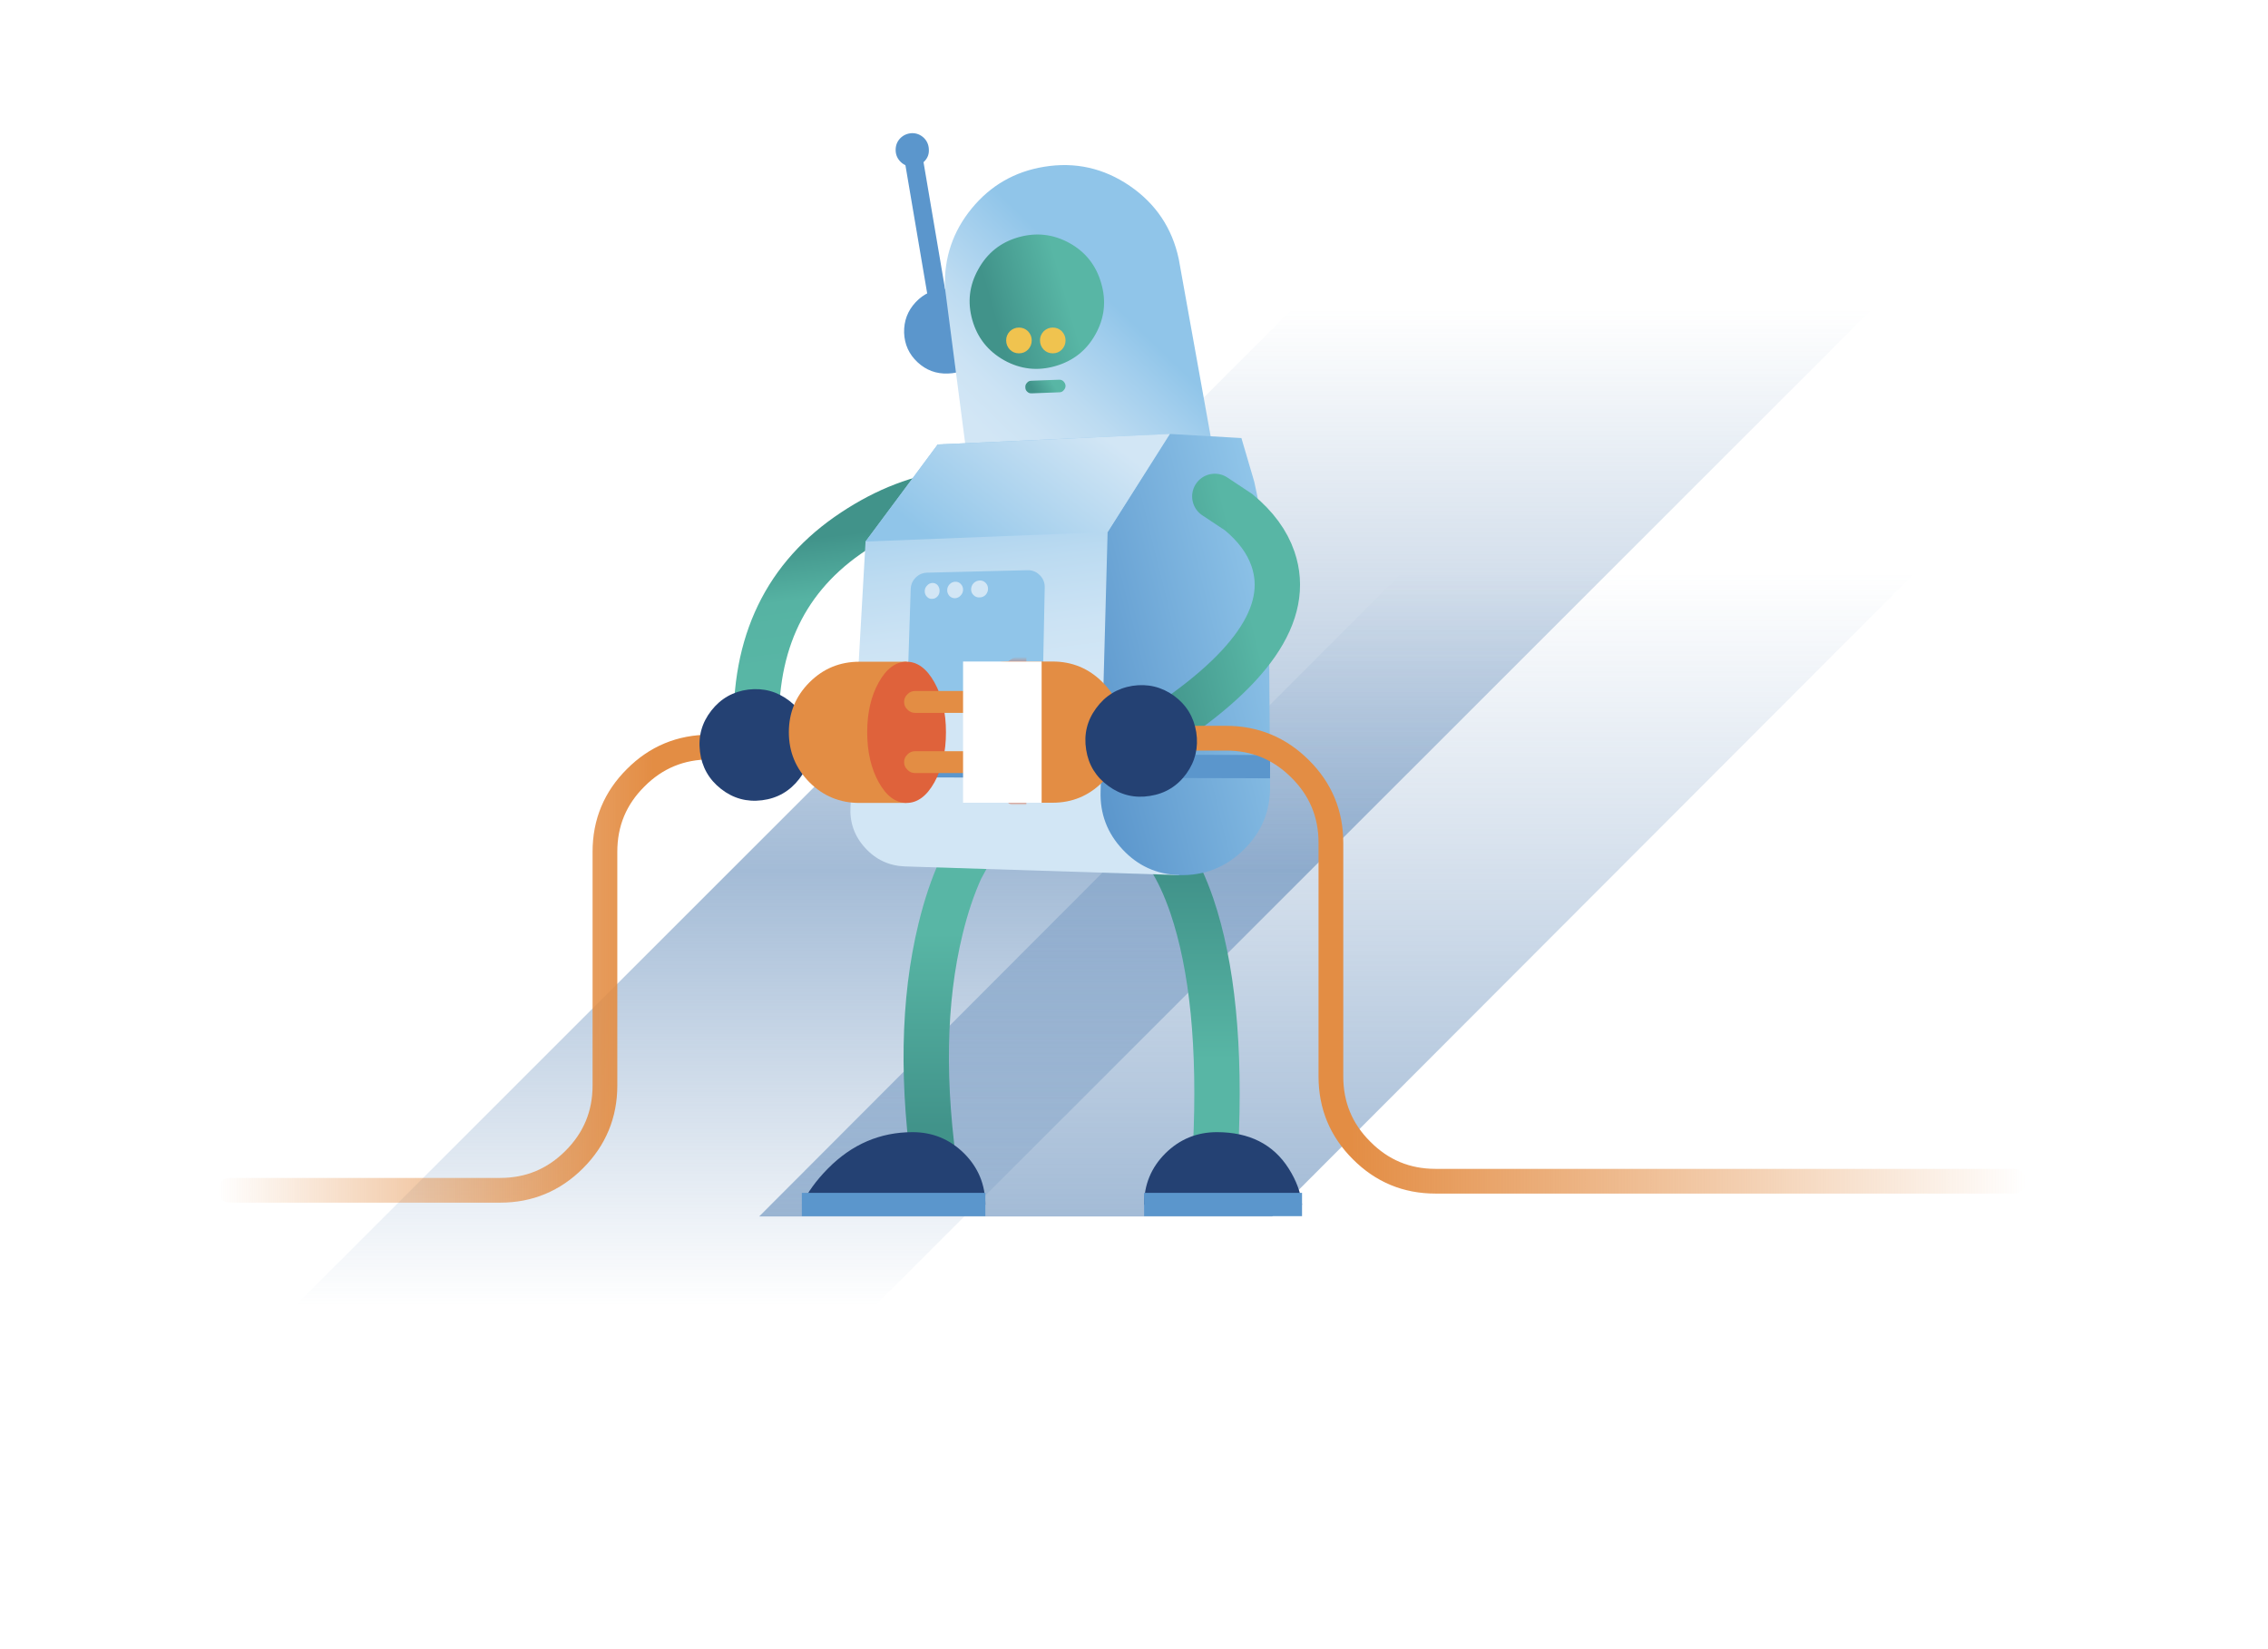 <?xml version="1.0" encoding="utf-8"?><svg id="Robot_unplugg_animation_dark" image-rendering="auto" baseProfile="basic" version="1.1" preserveAspectRatio="xMidYMid meet" x="0px" y="0px" width="550" height="400" xmlns="http://www.w3.org/2000/svg" viewBox="0 0 550 400" xmlns:xlink="http://www.w3.org/1999/xlink"><defs><linearGradient id="Gradient_1" gradientUnits="userSpaceOnUse" x1="130.05" y1="9.3" x2="-99.45" y2="9.3" spreadMethod="pad"><stop offset="0%" stop-color="#E38D44" stop-opacity="0"/><stop offset="71.372%" stop-color="#E38D44"/></linearGradient><linearGradient id="Gradient_2" gradientUnits="userSpaceOnUse" x1="28.087" y1="51.35" x2="20.612" y2="56.050" spreadMethod="pad"><stop offset="27.843%" stop-color="#58B6A5"/><stop offset="83.529%" stop-color="#41938A"/></linearGradient><linearGradient id="Gradient_3" gradientUnits="userSpaceOnUse" x1="37.912" y1="28.637" x2="6.687" y2="37.562" spreadMethod="pad"><stop offset="27.843%" stop-color="#58B6A5"/><stop offset="83.529%" stop-color="#41938A"/></linearGradient><linearGradient id="Gradient_4" gradientUnits="userSpaceOnUse" x1="7.937" y1="68.012" x2="58.262" y2="15.987" spreadMethod="pad"><stop offset="4.705%" stop-color="#D2E6F5"/><stop offset="16.862%" stop-color="#CCE3F4"/><stop offset="33.725%" stop-color="#BCDBF1"/><stop offset="53.333%" stop-color="#A2CEED"/><stop offset="65.882%" stop-color="#90C5E9"/></linearGradient><linearGradient id="Gradient_5" gradientUnits="userSpaceOnUse" x1="67.137" y1="-4.287" x2="39.162" y2="31.587" spreadMethod="pad"><stop offset="0%" stop-color="#D2E6F5"/><stop offset="100%" stop-color="#90C5E9"/></linearGradient><linearGradient id="Gradient_6" gradientUnits="userSpaceOnUse" x1="65.149" y1="60.125" x2="118.45" y2="46.974" spreadMethod="pad"><stop offset="0%" stop-color="#5B96CC"/><stop offset="100%" stop-color="#90C5E9"/></linearGradient><linearGradient id="Gradient_7" gradientUnits="userSpaceOnUse" x1="58.55" y1="111.087" x2="44.95" y2="1.112" spreadMethod="pad"><stop offset="47.450%" stop-color="#D2E6F5"/><stop offset="58.039%" stop-color="#CCE3F4"/><stop offset="72.549%" stop-color="#BCDBF1"/><stop offset="89.411%" stop-color="#A2CEED"/><stop offset="100%" stop-color="#90C5E9"/></linearGradient><linearGradient id="Gradient_8" gradientUnits="userSpaceOnUse" x1="94.55" y1="173.375" x2="94.55" y2="95.425" spreadMethod="pad"><stop offset="27.843%" stop-color="#58B6A5"/><stop offset="83.529%" stop-color="#41938A"/></linearGradient><linearGradient id="Gradient_9" gradientUnits="userSpaceOnUse" x1="35.15" y1="97.6" x2="35.15" y2="181.9" spreadMethod="pad"><stop offset="27.843%" stop-color="#58B6A5"/><stop offset="83.529%" stop-color="#41938A"/></linearGradient><linearGradient id="Gradient_10" gradientUnits="userSpaceOnUse" x1="42.625" y1="21.737" x2="-6.125" y2="33.762" spreadMethod="pad"><stop offset="27.843%" stop-color="#58B6A5"/><stop offset="83.529%" stop-color="#41938A"/></linearGradient><linearGradient id="Gradient_11" gradientUnits="userSpaceOnUse" x1="37.125" y1="21.737" x2="-11.625" y2="33.762" spreadMethod="pad"><stop offset="27.843%" stop-color="#58B6A5"/><stop offset="83.529%" stop-color="#41938A"/></linearGradient><linearGradient id="Gradient_12" gradientUnits="userSpaceOnUse" x1="59.5" y1="-65.375" x2="59.5" y2="111.675" spreadMethod="pad"><stop offset="11.764%" stop-color="#4777AD" stop-opacity="0"/><stop offset="100%" stop-color="#4777AD" stop-opacity=".498"/></linearGradient><linearGradient id="Gradient_13" gradientUnits="userSpaceOnUse" x1="0" y1="-144.75" x2="0" y2="144.75" spreadMethod="pad"><stop offset="12.549%" stop-color="#4777AD" stop-opacity="0"/><stop offset="59.607%" stop-color="#4777AD" stop-opacity=".498"/><stop offset="96.078%" stop-color="#4777AD" stop-opacity="0"/></linearGradient><linearGradient id="Gradient_14" gradientUnits="userSpaceOnUse" x1="19.200" y1="57.312" x2="11.9" y2="-1.812" spreadMethod="pad"><stop offset="27.843%" stop-color="#58B6A5"/><stop offset="55.294%" stop-color="#56B3A3"/><stop offset="79.607%" stop-color="#41938A"/></linearGradient><linearGradient id="Gradient_15" gradientUnits="userSpaceOnUse" x1="23.950" y1="57.312" x2="16.65" y2="-1.812" spreadMethod="pad"><stop offset="27.843%" stop-color="#58B6A5"/><stop offset="55.294%" stop-color="#56B3A3"/><stop offset="79.607%" stop-color="#41938A"/></linearGradient><linearGradient id="Gradient_16" gradientUnits="userSpaceOnUse" x1="-3" y1="74.55" x2="151.8" y2="74.55" spreadMethod="pad"><stop offset="0%" stop-color="#E38D44" stop-opacity="0"/><stop offset="68.235%" stop-color="#E38D44"/></linearGradient><linearGradient id="Gradient_17" gradientUnits="userSpaceOnUse" x1="-3" y1="74.5" x2="151.8" y2="74.5" spreadMethod="pad"><stop offset="0%" stop-color="#E38D44" stop-opacity="0"/><stop offset="68.235%" stop-color="#E38D44"/></linearGradient></defs><g id="Scene-1" overflow="visible"><g id="Symbol-99" transform="translate(275.2 183.4)"><path fill="url(#Gradient_13)" stroke="none" d="M215.1 -144.75L73.7 -143.95 -215.05 144.75 -74.45 144.75 215.1 -144.75Z"/><path fill="url(#Gradient_12)" stroke="none" d="M210.1 -65.4L85.15 -64.9 -91.1 111.65 33.3 111.65 210.1 -65.4Z"/></g><g id="Symbol-98" transform="translate(213.6 32.3)"><animateTransform attributeName="transform" additive="replace" type="translate" repeatCount="indefinite" dur="9.042s" keyTimes="0;.005;.009;.014;.018;.023;.028;.032;.037;.041;.046;.051;.055;.06;.065;.069;.074;.078;.083;.088;.092;.097;.101;.106;.111;.115;.12;.124;.129;.433;.438;.442;.447;.452;.456;.461;1" values="228.45,80.45;228.501,80.45;228.453,80.498;228.505,80.447;228.505,80.547;228.508,80.546;228.459,80.496;228.46,80.494;228.512,80.444;228.461,80.532;228.462,80.482;228.514,80.431;228.516,80.531;228.517,80.48;228.469,80.53;228.471,80.529;228.522,80.479;228.52,80.514;228.472,80.464;228.524,80.513;228.525,80.513;228.527,80.512;228.528,80.512;228.48,80.46;228.53,80.509;228.479,80.544;230.53,79.494;232.582,78.494;234.635,77.543;234.635,77.543;234.633,77.426;234.632,77.424;234.623,77.373;234.667,77.406;234.635,77.419;234.632,77.439;234.632,77.439"/><animateTransform attributeName="transform" additive="sum" type="rotate" repeatCount="indefinite" dur="9.042s" keyTimes="0;.005;.009;.014;.018;.023;.028;.032;.037;.041;.046;.051;.055;.06;.065;.069;.074;.078;.083;.088;.092;.097;.101;.106;.111;.115;.12;.124;.129;.438;.442;.447;.452;.456;.461;1" values="0,0,0;-.008,0,0;-.015,0,0;-.023,0,0;-.03,0,0;-.038,0,0;-.045,0,0;-.052,0,0;-.06,0,0;-.255,0,0;-.262,0,0;-.27,0,0;-.277,0,0;-.285,0,0;-.295,0,0;-.302,0,0;-.31,0,0;-.505,0,0;-.512,0,0;-.52,0,0;-.527,0,0;-.535,0,0;-.543,0,0;-.55,0,0;-.558,0,0;-.753,0,0;-.76,0,0;-.768,0,0;-.777,0,0;-.777,0,0;-.776,0,0;-6.761,0,0;-12.563,0,0;-5.036,0,0;2.294,0,0;2.294,0,0"/><animateTransform attributeName="transform" additive="sum" type="scale" repeatCount="indefinite" dur="9.042s" keyTimes="0;.442;.447;.456;.461;1" values="1,1;1,1;1,.999;1,.999;1,1;1,1"/><animateTransform attributeName="transform" additive="sum" type="translate" repeatCount="indefinite" dur="9.042s" keyTimes="0;.005;.009;.014;.018;.023;.028;.032;.037;.041;.046;.051;.055;.06;.069;.074;.078;.083;.088;.092;.106;.111;.115;.12;.124;.129;.433;.438;.442;.447;.452;.456;.461;1" values="-14.85,-48.15;-14.95,-48.15;-14.9,-48.25;-14.95,-48.15;-14.9,-48.3;-14.9,-48.2;-14.9,-48.25;-14.9,-48.2;-14.95,-48.2;-14.95,-48.25;-14.95,-48.25;-15,-48.15;-14.95,-48.25;-14.9,-48.25;-14.9,-48.25;-14.95,-48.25;-14.95,-48.2;-14.95,-48.25;-15,-48.2;-14.95,-48.25;-14.95,-48.25;-15,-48.2;-14.95,-48.25;-14.95,-48.2;-14.9,-48.25;-14.9,-48.3;-14.9,-48.3;-16.2,-48.15;-16.25,-48.2;-16.2,-48.05;-16.3,-48.15;-16.25,-48.2;-16.25,-48.15;-16.25,-48.15"/><path fill="#5B96CC" stroke="none" d="M8.45 41Q5.55 44.1 5.65 48.4 5.8 52.65 8.9 55.55 12 58.45 16.25 58.3 20.5 58.2 23.45 55.1 26.35 52 26.2 47.7 26.05 43.45 22.95 40.55 19.85 37.65 15.6 37.8 11.35 37.9 8.45 41Z"/><path id="Layer30_0_1_STROKES" stroke="#5B96CC" stroke-width="4.45" stroke-linejoin="miter" stroke-linecap="butt" stroke-miterlimit="10" fill="none" d="M14.8 46.5L7.85 5.55"/><path fill="#5B96CC" stroke="none" d="M10.6 6.8Q11.75 5.6 11.65 3.95 11.6 2.25 10.4 1.1 9.15 -.05 7.5 0 5.8 .1 4.65 1.3 3.55 2.5 3.6 4.2 3.65 5.85 4.85 7 6.05 8.15 7.75 8.1 9.45 8.05 10.6 6.8Z"/></g><g id="Symbol-97" transform="translate(229.15 40.05)"><animateTransform attributeName="transform" additive="replace" type="translate" repeatCount="indefinite" dur="9.042s" keyTimes="0;.115;.12;.124;.129;1" values="293.6,117.1;293.6,117.1;293.643,117.115;293.6,117.132;293.601,117.125;293.601,117.125"/><animateTransform attributeName="transform" additive="sum" type="rotate" repeatCount="indefinite" dur="9.042s" keyTimes="0;.115;.12;.124;.129;1" values="0,0,0;0,0,0;2.288,0,0;4.766,0,0;7.055,0,0;7.055,0,0"/><animateTransform attributeName="transform" additive="sum" type="scale" repeatCount="indefinite" dur="9.042s" keyTimes="0;.12;.124;1" values="1,1;1,1;1,.999;1,.999"/><animateTransform attributeName="transform" additive="sum" type="translate" repeatCount="indefinite" dur="9.042s" keyTimes="0;.115;.12;.124;.129;1" values="-64.45,-77.05;-64.45,-77.05;-64.55,-77.1;-64.45,-77.15;-64.45,-77.1;-64.45,-77.1"/><path fill="url(#Gradient_4)" stroke="none" d="M56.7 22.75Q54.3 11.55 44.85 5.05 35.35 -1.45 24.05 .4 13.35 2.15 6.5 10.5 -.35 18.85 0 29.7L6.15 77.05 64.45 65.85 56.7 22.75Z"/><path fill="url(#Gradient_3)" stroke="none" d="M6.65 37.6Q8.5 44.05 14.4 47.35 20.3 50.6 26.75 48.75 33.25 46.9 36.5 41.05 39.8 35.15 37.9 28.65 36.05 22.15 30.2 18.9 24.3 15.65 17.8 17.5 11.35 19.35 8.1 25.25 4.8 31.1 6.65 37.6Z"/><path fill="url(#Gradient_2)" stroke="none" d="M21.05 55.35L27.75 55.1Q28.4 55.1 28.8 54.6 29.25 54.15 29.25 53.5 29.2 52.9 28.75 52.45 28.3 52 27.65 52.05L20.95 52.3Q20.3 52.3 19.9 52.8 19.45 53.25 19.5 53.9 19.5 54.55 19.95 54.95 20.4 55.4 21.05 55.35Z"/></g><g id="Symbol-96" transform="translate(244 79.45)"><animateTransform attributeName="transform" additive="replace" type="translate" repeatCount="indefinite" dur="9.042s" keyTimes="0;.115;.12;.124;.129;.207;.212;.217;.221;.226;.23;.327;.332;.336;.341;.346;.35;.355;.59;.594;.599;.604;.608;.613;1" values="251.2,82.55;251.2,82.55;253.55,78.55;255.9,74.55;258.3,70.55;258.3,70.55;258.3,70.589;258.3,70.606;258.3,70.601;258.3,70.624;258.35,70.596;258.35,70.596;258.3,70.55;258.3,70.55;258.3,70.589;258.3,70.558;258.3,70.588;258.35,70.596;258.35,70.596;258.3,70.55;258.3,70.55;258.3,70.589;258.3,70.558;258.35,70.596;258.35,70.596"/><animateTransform attributeName="transform" additive="sum" type="scale" repeatCount="indefinite" dur="9.042s" keyTimes="0;.207;.212;.217;.221;.226;.23;.327;.332;.336;.341;.346;.35;.355;.59;.594;.599;.604;.608;.613;1" values="1,1;1,1;1,.597;1,.194;1,.462;1,.73;1,1;1,1;1,1;1,1;1,.597;1,.194;1,.596;1,1;1,1;1,1;1,1;1,.597;1,.194;1,1;1,1"/><animateTransform attributeName="transform" additive="sum" type="translate" repeatCount="indefinite" dur="9.042s" keyTimes="0;.207;.212;.217;.221;.226;.23;.327;.332;.336;.341;.346;.35;.355;.59;.594;.599;.604;.608;.613;1" values="-7.2,-3.1;-7.2,-3.1;-7.2,-3.25;-7.25,-3.65;-7.2,-3.25;-7.2,-3.25;-7.25,-3.2;-7.25,-3.2;-7.2,-3.1;-7.2,-3.1;-7.2,-3.25;-7.25,-3.4;-7.2,-3.25;-7.25,-3.2;-7.25,-3.2;-7.2,-3.1;-7.2,-3.1;-7.2,-3.25;-7.25,-3.4;-7.25,-3.2;-7.25,-3.2"/><path fill="#F0C34F" stroke="none" d="M5.3 5.35Q6.2 4.4 6.2 3.1 6.2 1.85 5.3 .9 4.4 0 3.1 0 1.85 0 .9 .9 0 1.85 0 3.1 0 4.4 .9 5.35 1.8 6.25 3.1 6.25 4.4 6.25 5.3 5.35Z"/><path fill="#F0C34F" stroke="none" d="M13.5 5.35Q14.4 4.4 14.4 3.1 14.4 1.85 13.5 .9 12.6 0 11.3 0 10.05 0 9.1 .9 8.2 1.85 8.2 3.1 8.2 4.4 9.1 5.35 10 6.25 11.3 6.25 12.6 6.25 13.5 5.35Z"/></g><g display="none"><g id="Symbol-94" transform="translate(183.4 119.75)"><path id="Layer27_0_1_STROKES" stroke="url(#Gradient_15)" stroke-width="11" stroke-linejoin="miter" stroke-linecap="butt" stroke-miterlimit="10" fill="none" d="M46.4 0Q34.05 1.8 22.1 10.15 -1.8 26.95 .15 59.9"/></g><animate attributeName="display" repeatCount="indefinite" dur="9.042s" keyTimes="0;.101;.249;1" values="none;inline;none;none"/></g><g display="none"><g id="Symbol-93" transform="translate(188.15 119.75)"><path id="Layer26_0_1_STROKES" stroke="url(#Gradient_14)" stroke-width="11" stroke-linejoin="miter" stroke-linecap="butt" stroke-miterlimit="10" fill="none" d="M41.65 0Q29.3 1.8 17.35 10.15 -6.55 26.95 2.5 60.5"/></g><animate attributeName="display" repeatCount="indefinite" dur="9.042s" keyTimes="0;.041;.101;.249;1" values="none;inline;none;inline;inline"/></g><g><g id="Symbol-92" transform="translate(183.4 119.75)"><path id="Layer25_0_1_STROKES" stroke="url(#Gradient_15)" stroke-width="11" stroke-linejoin="miter" stroke-linecap="butt" stroke-miterlimit="10" fill="none" d="M46.4 0Q34.05 1.8 22.1 10.15 -1.8 26.95 .15 59.9"/></g><animate attributeName="display" repeatCount="indefinite" dur="9.042s" keyTimes="0;.041;1" values="inline;none;none"/></g><g id="Symbol-91" transform="translate(194.45 105.25)"><path id="Layer50_0_1_STROKES" stroke="url(#Gradient_9)" stroke-width="11" stroke-linejoin="miter" stroke-linecap="butt" stroke-miterlimit="10" fill="none" d="M41.1 100.75L38.55 105.45Q35.65 111.8 33.65 120 27.25 146.2 32.6 181.1"/><path id="Layer51_0_1_STROKES" stroke="url(#Gradient_8)" stroke-width="11" stroke-linejoin="miter" stroke-linecap="butt" stroke-miterlimit="10" fill="none" d="M86.6 99.45L89.15 102.75Q92.15 107.4 94.55 114.35 102.1 136.55 100.35 173.1"/><path fill="url(#Gradient_7)" stroke="none" d="M32.95 2.55L15.45 26.1 11.8 90.35Q11.45 96.15 15.35 100.4 19.25 104.7 25.05 104.9L91.5 107 89.25 0 32.95 2.55Z"/><path fill="url(#Gradient_6)" stroke="none" d="M106.6 1L89.25 0 74.15 23.8 72.45 86.7Q72.2 94.85 77.8 100.8 83.35 106.75 91.5 107 100.6 107.25 107.1 100.9 113.65 94.55 113.55 85.45L113.25 42.75Q112.9 25.5 109.7 11.55L106.6 1Z"/><path id="Layer54_0_1_STROKES" stroke="#5B96CC" stroke-width="5.65" stroke-linejoin="miter" stroke-linecap="butt" stroke-miterlimit="10" fill="none" d="M12.95 80.45L113.55 80.7"/><path fill="#90C5E9" stroke="none" d="M57.7 34.25Q56.45 33 54.7 33.05L30.4 33.65Q28.75 33.7 27.6 34.85 26.45 36 26.4 37.65L25.6 62.2Q25.55 63.95 26.8 65.25 28.05 66.5 29.75 66.45L54.35 66.2Q56 66.15 57.2 65 58.35 63.85 58.4 62.15L58.9 37.25Q58.95 35.5 57.7 34.25Z"/><path fill="#244173" stroke="none" d="M26.85 169.35Q15.05 169.35 6.35 178.15 2 182.55 0 186.95L44.5 186.95Q44.5 179.65 39.35 174.5 34.15 169.35 26.85 169.35Z"/><path fill="#244173" stroke="none" d="M100.65 169.35Q93.35 169.35 88.15 174.5 83 179.65 83 186.95L121.3 186.95Q120.85 182.55 118.05 178.15 112.45 169.35 100.65 169.35Z"/><path id="Layer58_0_1_STROKES" stroke="#5B96CC" stroke-width="5.65" stroke-linejoin="miter" stroke-linecap="butt" stroke-miterlimit="10" fill="none" d="M83 186.9L121.3 186.9"/><path id="Layer59_0_1_STROKES" stroke="#5B96CC" stroke-width="5.65" stroke-linejoin="miter" stroke-linecap="butt" stroke-miterlimit="10" fill="none" d="M44.5 186.9L0 186.9"/><path fill="url(#Gradient_5)" stroke="none" d="M32.95 2.55L15.45 26.1 74.15 23.8 89.25 0 32.95 2.55Z"/></g><g display="none"><g id="Symbol-89" transform="translate(56.15 160.45)"><path id="Layer13_0_1_STROKES" stroke="url(#Gradient_16)" stroke-width="6" stroke-linejoin="miter" stroke-linecap="round" stroke-miterlimit="10" fill="none" d="M0 128.3L65.55 128.3Q76.05 128.3 83.5 120.85 90.95 113.4 90.95 102.9L90.95 46.2Q90.95 35.65 98.4 28.25 105.8 20.8 116.35 20.8L148.8 20.8"/><path fill="#244173" stroke="none" d="M140.8 18.55Q140.15 13 135.7 9.55 131.3 6.15 125.75 6.8 120.2 7.5 116.75 11.9 113.3 16.3 114 21.9 114.7 27.45 119.1 30.9 123.5 34.35 129.05 33.65 134.6 32.95 138.05 28.5 141.5 24.1 140.8 18.55Z"/><path fill="#E38D44" stroke="none" d="M164.1 34.3L164.1 .05 152.65 .05Q145.55 .05 140.55 5.05 135.55 10.05 135.55 17.15 135.55 24.25 140.55 29.3 145.55 34.3 152.65 34.3L164.1 34.3Z"/><path fill="#DF623B" stroke="none" d="M173.65 17.15Q173.65 10.05 170.85 5.05 168.05 .05 164.1 .05 160.15 .05 157.35 5.05 154.55 10.05 154.55 17.15 154.55 24.25 157.35 29.3 160.15 34.3 164.1 34.3 168.05 34.3 170.85 29.3 173.65 24.25 173.65 17.15Z"/><path fill="#E38D44" stroke="none" d="M183.05 11.65Q183.85 10.9 183.85 9.8 183.85 8.7 183.05 7.95 182.3 7.15 181.2 7.15L166.15 7.15Q165.05 7.15 164.3 7.95 163.5 8.7 163.5 9.8 163.5 10.9 164.3 11.65 165.05 12.45 166.15 12.45L181.2 12.45Q182.3 12.45 183.05 11.65Z"/><path fill="#E38D44" stroke="none" d="M183.85 24.4Q183.85 23.3 183.05 22.55 182.3 21.75 181.2 21.75L166.15 21.75Q165.05 21.75 164.3 22.55 163.5 23.3 163.5 24.4 163.5 25.5 164.3 26.25 165.05 27.05 166.15 27.05L181.2 27.05Q182.3 27.05 183.05 26.25 183.85 25.5 183.85 24.4Z"/></g><animate attributeName="display" repeatCount="indefinite" dur="9.042s" keyTimes="0;.101;.249;1" values="none;inline;none;none"/></g><g display="none"><g id="Symbol-88" transform="translate(60.15 160.45)"><path id="Layer7_0_1_STROKES" stroke="url(#Gradient_16)" stroke-width="6" stroke-linejoin="miter" stroke-linecap="round" stroke-miterlimit="10" fill="none" d="M0 128.3L65.55 128.3Q76.05 128.3 83.5 120.85 90.95 113.4 90.95 102.9L90.95 46.2Q90.95 35.65 98.4 28.25 105.8 20.8 116.35 20.8L148.8 20.8"/><path fill="#244173" stroke="none" d="M140.8 18.55Q140.15 13 135.7 9.55 131.3 6.15 125.75 6.8 120.2 7.5 116.75 11.9 113.3 16.3 114 21.9 114.7 27.45 119.1 30.9 123.5 34.35 129.05 33.65 134.6 32.95 138.05 28.5 141.5 24.1 140.8 18.55Z"/><path fill="#E38D44" stroke="none" d="M164.1 34.3L164.1 .05 152.65 .05Q145.55 .05 140.55 5.05 135.55 10.05 135.55 17.15 135.55 24.25 140.55 29.3 145.55 34.3 152.65 34.3L164.1 34.3Z"/><path fill="#DF623B" stroke="none" d="M173.65 17.15Q173.65 10.05 170.85 5.05 168.05 .05 164.1 .05 160.15 .05 157.35 5.05 154.55 10.05 154.55 17.15 154.55 24.25 157.35 29.3 160.15 34.3 164.1 34.3 168.05 34.3 170.85 29.3 173.65 24.25 173.65 17.15Z"/><path fill="#E38D44" stroke="none" d="M183.05 11.65Q183.85 10.9 183.85 9.8 183.85 8.7 183.05 7.95 182.3 7.15 181.2 7.15L166.15 7.15Q165.05 7.15 164.3 7.95 163.5 8.7 163.5 9.8 163.5 10.9 164.3 11.65 165.05 12.45 166.15 12.45L181.2 12.45Q182.3 12.45 183.05 11.65Z"/><path fill="#E38D44" stroke="none" d="M183.85 24.4Q183.85 23.3 183.05 22.55 182.3 21.75 181.2 21.75L166.15 21.75Q165.05 21.75 164.3 22.55 163.5 23.3 163.5 24.4 163.5 25.5 164.3 26.25 165.05 27.05 166.15 27.05L181.2 27.05Q182.3 27.05 183.05 26.25 183.85 25.5 183.85 24.4Z"/></g><animate attributeName="display" repeatCount="indefinite" dur="9.042s" keyTimes="0;.041;.101;.249;1" values="none;inline;none;inline;inline"/></g><g><g id="Symbol-87" transform="translate(55.75 160.45)"><path id="Layer1_0_1_STROKES" stroke="url(#Gradient_17)" stroke-width="6" stroke-linejoin="miter" stroke-linecap="round" stroke-miterlimit="10" fill="none" d="M0 128.25L65.55 128.25Q76.05 128.25 83.5 120.8 90.95 113.35 90.95 102.85L90.95 46.15Q90.95 35.6 98.4 28.2 105.8 20.75 116.35 20.75L148.8 20.75"/><path fill="#244173" stroke="none" d="M140.8 18.55Q140.15 13 135.7 9.55 131.3 6.15 125.75 6.8 120.2 7.5 116.75 11.9 113.3 16.3 114 21.9 114.7 27.45 119.1 30.9 123.5 34.35 129.05 33.65 134.6 32.95 138.05 28.5 141.5 24.1 140.8 18.55Z"/><path fill="#E38D44" stroke="none" d="M164.1 34.3L164.1 .05 152.65 .05Q145.55 .05 140.55 5.05 135.55 10.05 135.55 17.15 135.55 24.25 140.55 29.3 145.55 34.3 152.65 34.3L164.1 34.3Z"/><path fill="#DF623B" stroke="none" d="M173.65 17.15Q173.65 10.05 170.85 5.05 168.05 .05 164.1 .05 160.15 .05 157.35 5.05 154.55 10.05 154.55 17.15 154.55 24.25 157.35 29.3 160.15 34.3 164.1 34.3 168.05 34.3 170.85 29.3 173.65 24.25 173.65 17.15Z"/><path fill="#E38D44" stroke="none" d="M183.05 11.65Q183.85 10.9 183.85 9.8 183.85 8.7 183.05 7.95 182.3 7.15 181.2 7.15L166.15 7.15Q165.05 7.15 164.3 7.95 163.5 8.7 163.5 9.8 163.5 10.9 164.3 11.65 165.05 12.45 166.15 12.45L181.2 12.45Q182.3 12.45 183.05 11.65Z"/><path fill="#E38D44" stroke="none" d="M183.85 24.4Q183.85 23.3 183.05 22.55 182.3 21.75 181.2 21.75L166.15 21.75Q165.05 21.75 164.3 22.55 163.5 23.3 163.5 24.4 163.5 25.5 164.3 26.25 165.05 27.05 166.15 27.05L181.2 27.05Q182.3 27.05 183.05 26.25 183.85 25.5 183.85 24.4Z"/></g><animate attributeName="display" repeatCount="indefinite" dur="9.042s" keyTimes="0;.041;1" values="inline;none;none"/></g><g id="Symbol-86" transform="translate(224.25 140.85)"><g id="Symbol-105"><g display="none" id="Layer47_0_FILL"><path fill="#D2E6F5" stroke="none" d="M3.1 3.8Q3.6 3.25 3.6 2.45 3.6 1.65 3.1 1.05 2.55 .5 1.8 .55 1.05 .6 .55 1.2 0 1.75 0 2.55 0 3.35 .55 3.9 1.05 4.45 1.8 4.4 2.55 4.4 3.1 3.8Z"/><path fill="#D2E6F5" stroke="none" d="M8.7 3.6Q9.3 3 9.3 2.15 9.3 1.35 8.7 .75 8.15 .2 7.35 .25 6.55 .3 6 .9 5.45 1.5 5.45 2.3 5.45 3.1 6 3.7 6.55 4.25 7.35 4.25 8.15 4.2 8.7 3.6Z"/><path fill="#D2E6F5" stroke="none" d="M14.75 3.45Q15.35 2.8 15.35 1.95 15.35 1.1 14.75 .5 14.15 -.1 13.3 -.05 12.45 0 11.85 .6 11.25 1.25 11.25 2.1 11.25 2.95 11.85 3.5 12.45 4.1 13.3 4.05 14.15 4.05 14.75 3.45Z"/><animate attributeName="display" repeatCount="indefinite" dur="3s" keyTimes="0;.486;1" values="none;inline;inline"/></g><g display="none" id="Layer45_0_FILL"><path fill="#D2E6F5" stroke="none" d="M8.65 3.65Q9.25 3.05 9.25 2.2 9.25 1.4 8.65 .8 8.1 .25 7.3 .3 6.5 .35 5.95 .95 5.4 1.55 5.4 2.35 5.4 3.15 5.95 3.75 6.5 4.3 7.3 4.3 8.1 4.25 8.65 3.65Z"/><path fill="#D2E6F5" stroke="none" d="M14.75 3.5Q15.35 2.85 15.35 2 15.35 1.15 14.75 .55 14.15 -.05 13.3 0 12.45 .05 11.85 .65 11.25 1.3 11.25 2.15 11.25 3 11.85 3.55 12.45 4.15 13.3 4.1 14.15 4.1 14.75 3.5Z"/><animate attributeName="display" repeatCount="indefinite" dur="3s" keyTimes="0;.347;.486;1" values="none;inline;none;none"/></g><g display="none" id="Layer43_0_FILL"><path fill="#D2E6F5" stroke="none" d="M3.1 3.8Q3.6 3.25 3.6 2.45 3.6 1.65 3.1 1.05 2.55 .5 1.8 .55 1.05 .6 .55 1.2 0 1.75 0 2.55 0 3.35 .55 3.9 1.05 4.45 1.8 4.4 2.55 4.4 3.1 3.8Z"/><path fill="#D2E6F5" stroke="none" d="M8.65 3.6Q9.25 3 9.25 2.15 9.25 1.35 8.65 .75 8.1 .2 7.3 .25 6.5 .3 5.95 .9 5.4 1.5 5.4 2.3 5.4 3.1 5.95 3.7 6.5 4.25 7.3 4.25 8.1 4.2 8.65 3.6Z"/><animate attributeName="display" repeatCount="indefinite" dur="3s" keyTimes="0;.208;.347;1" values="none;inline;none;none"/></g><g display="none" id="Layer41_0_FILL"><path fill="#D2E6F5" stroke="none" d="M3.1 3.8Q3.6 3.25 3.6 2.45 3.6 1.65 3.1 1.05 2.55 .5 1.8 .55 1.05 .6 .55 1.2 0 1.75 0 2.55 0 3.35 .55 3.9 1.05 4.45 1.8 4.4 2.55 4.4 3.1 3.8Z"/><path fill="#D2E6F5" stroke="none" d="M14.75 3.45Q15.35 2.8 15.35 1.95 15.35 1.1 14.75 .5 14.15 -.1 13.3 -.05 12.45 0 11.85 .6 11.25 1.25 11.25 2.1 11.25 2.95 11.85 3.5 12.45 4.1 13.3 4.05 14.15 4.05 14.75 3.45Z"/><animate attributeName="display" repeatCount="indefinite" dur="3s" keyTimes="0;.097;.208;1" values="none;inline;none;none"/></g><g id="Layer38_0_FILL"><path fill="#D2E6F5" stroke="none" d="M3.1 3.8Q3.6 3.25 3.6 2.45 3.6 1.65 3.1 1.05 2.55 .5 1.8 .55 1.05 .6 .55 1.2 0 1.75 0 2.55 0 3.35 .55 3.9 1.05 4.45 1.8 4.4 2.55 4.4 3.1 3.8Z"/><path fill="#D2E6F5" stroke="none" d="M8.7 3.6Q9.3 3 9.3 2.15 9.3 1.35 8.7 .75 8.15 .2 7.35 .25 6.55 .3 6 .9 5.45 1.5 5.45 2.3 5.45 3.1 6 3.7 6.55 4.25 7.35 4.25 8.15 4.2 8.7 3.6Z"/><path fill="#D2E6F5" stroke="none" d="M14.75 3.45Q15.35 2.8 15.35 1.95 15.35 1.1 14.75 .5 14.15 -.1 13.3 -.05 12.45 0 11.85 .6 11.25 1.25 11.25 2.1 11.25 2.95 11.85 3.5 12.45 4.1 13.3 4.05 14.15 4.05 14.75 3.45Z"/><animate attributeName="display" repeatCount="indefinite" dur="3s" keyTimes="0;.097;1" values="inline;none;none"/></g></g></g><g display="none"><g id="Symbol-84" transform="translate(278.95 120.4)"><path id="Layer36_0_1_STROKES" stroke="url(#Gradient_11)" stroke-width="11" stroke-linejoin="miter" stroke-linecap="round" stroke-miterlimit="10" fill="none" d="M15.65 0L21.45 3.85Q27.65 9 29.75 15.15 36.55 34.95 0 58"/></g><animate attributeName="display" repeatCount="indefinite" dur="9.042s" keyTimes="0;.101;.249;1" values="none;inline;none;none"/></g><g display="none"><g id="Symbol-83" transform="translate(273.45 120.4)"><path id="Layer35_0_1_STROKES" stroke="url(#Gradient_10)" stroke-width="11" stroke-linejoin="miter" stroke-linecap="round" stroke-miterlimit="10" fill="none" d="M21.15 0L26.95 3.85Q33.15 9 35.25 15.15 42.05 34.95 0 57.75"/></g><animate attributeName="display" repeatCount="indefinite" dur="9.042s" keyTimes="0;.041;.101;.249;1" values="none;inline;none;inline;inline"/></g><g><g id="Symbol-82" transform="translate(278.95 120.4)"><path id="Layer34_0_1_STROKES" stroke="url(#Gradient_11)" stroke-width="11" stroke-linejoin="miter" stroke-linecap="round" stroke-miterlimit="10" fill="none" d="M15.65 0L21.45 3.85Q27.65 9 29.75 15.15 36.55 34.95 0 58"/></g><animate attributeName="display" repeatCount="indefinite" dur="9.042s" keyTimes="0;.041;1" values="inline;none;none"/></g><g id="Symbol-81" transform="translate(361.35 223.45)"><animateTransform attributeName="transform" additive="replace" type="translate" repeatCount="indefinite" dur="9.042s" keyTimes="0;.037;.041;.097;.101;.244;.249;1" values="361.35,223.45;361.35,223.45;356.2,223.45;356.2,223.45;360.85,223.45;360.85,223.45;354.75,223.45;354.75,223.45"/><path id="Layer66_0_1_STROKES" stroke="url(#Gradient_1)" stroke-width="6" stroke-linejoin="miter" stroke-linecap="round" stroke-miterlimit="10" fill="none" d="M127.05 63.05L-13.25 63.05Q-23.75 63.05 -31.15 55.6 -38.6 48.2 -38.6 37.65L-38.6 -19.05Q-38.6 -29.55 -46.05 -36.95 -53.5 -44.4 -64 -44.4L-96.5 -44.4"/><path fill="#E38D44" stroke="none" d="M-94 -58Q-99 -63 -106.1 -63L-117.5 -63 -117.5 -28.75 -106.1 -28.75Q-99 -28.75 -94 -33.75 -88.95 -38.8 -88.95 -45.9 -88.95 -53 -94 -58Z"/><path fill="#E38D44" stroke="none" d="M-110.8 -58Q-113.6 -63 -117.55 -63 -121.5 -63 -124.25 -58 -127.05 -53 -127.05 -45.9 -127.05 -38.8 -124.25 -33.75 -121.5 -28.75 -117.55 -28.75 -113.6 -28.75 -110.8 -33.75 -108 -38.75 -108 -45.9 -108 -53 -110.8 -58Z"/><g id="FlashAICB_hand-and-plug_.__3CClip-Group.__3E" transform="translate(-127.8 -64.65)"><g mask="url(#mask_)"><path id="Layer71_0_1_STROKES" stroke="#DF623B" stroke-width="2" stroke-linejoin="miter" stroke-linecap="butt" stroke-miterlimit="10" fill="none" d="M15.35 36.55Q11.4 36.55 8.6 31.35 5.8 26.15 5.8 18.75 5.8 11.4 8.6 6.2 11.4 1 15.35 1"/></g><mask id="mask_"><g><g><g id="Layer70_0_FILL"><path fill="#FFF" stroke="none" d="M0 35.9L19.05 35.9 19.05 1.65 0 1.65 0 35.9Z" fill-opacity="1"/></g></g></g></mask></g><path fill="#244173" stroke="none" d="M-86.75 -57.1Q-92.25 -56.2 -95.55 -51.65 -98.85 -47.15 -97.95 -41.6 -97.1 -36.1 -92.55 -32.8 -88 -29.5 -82.5 -30.4 -76.95 -31.25 -73.65 -35.8 -70.4 -40.3 -71.25 -45.85 -72.15 -51.4 -76.65 -54.7 -81.2 -57.95 -86.75 -57.1Z"/></g></g></svg>